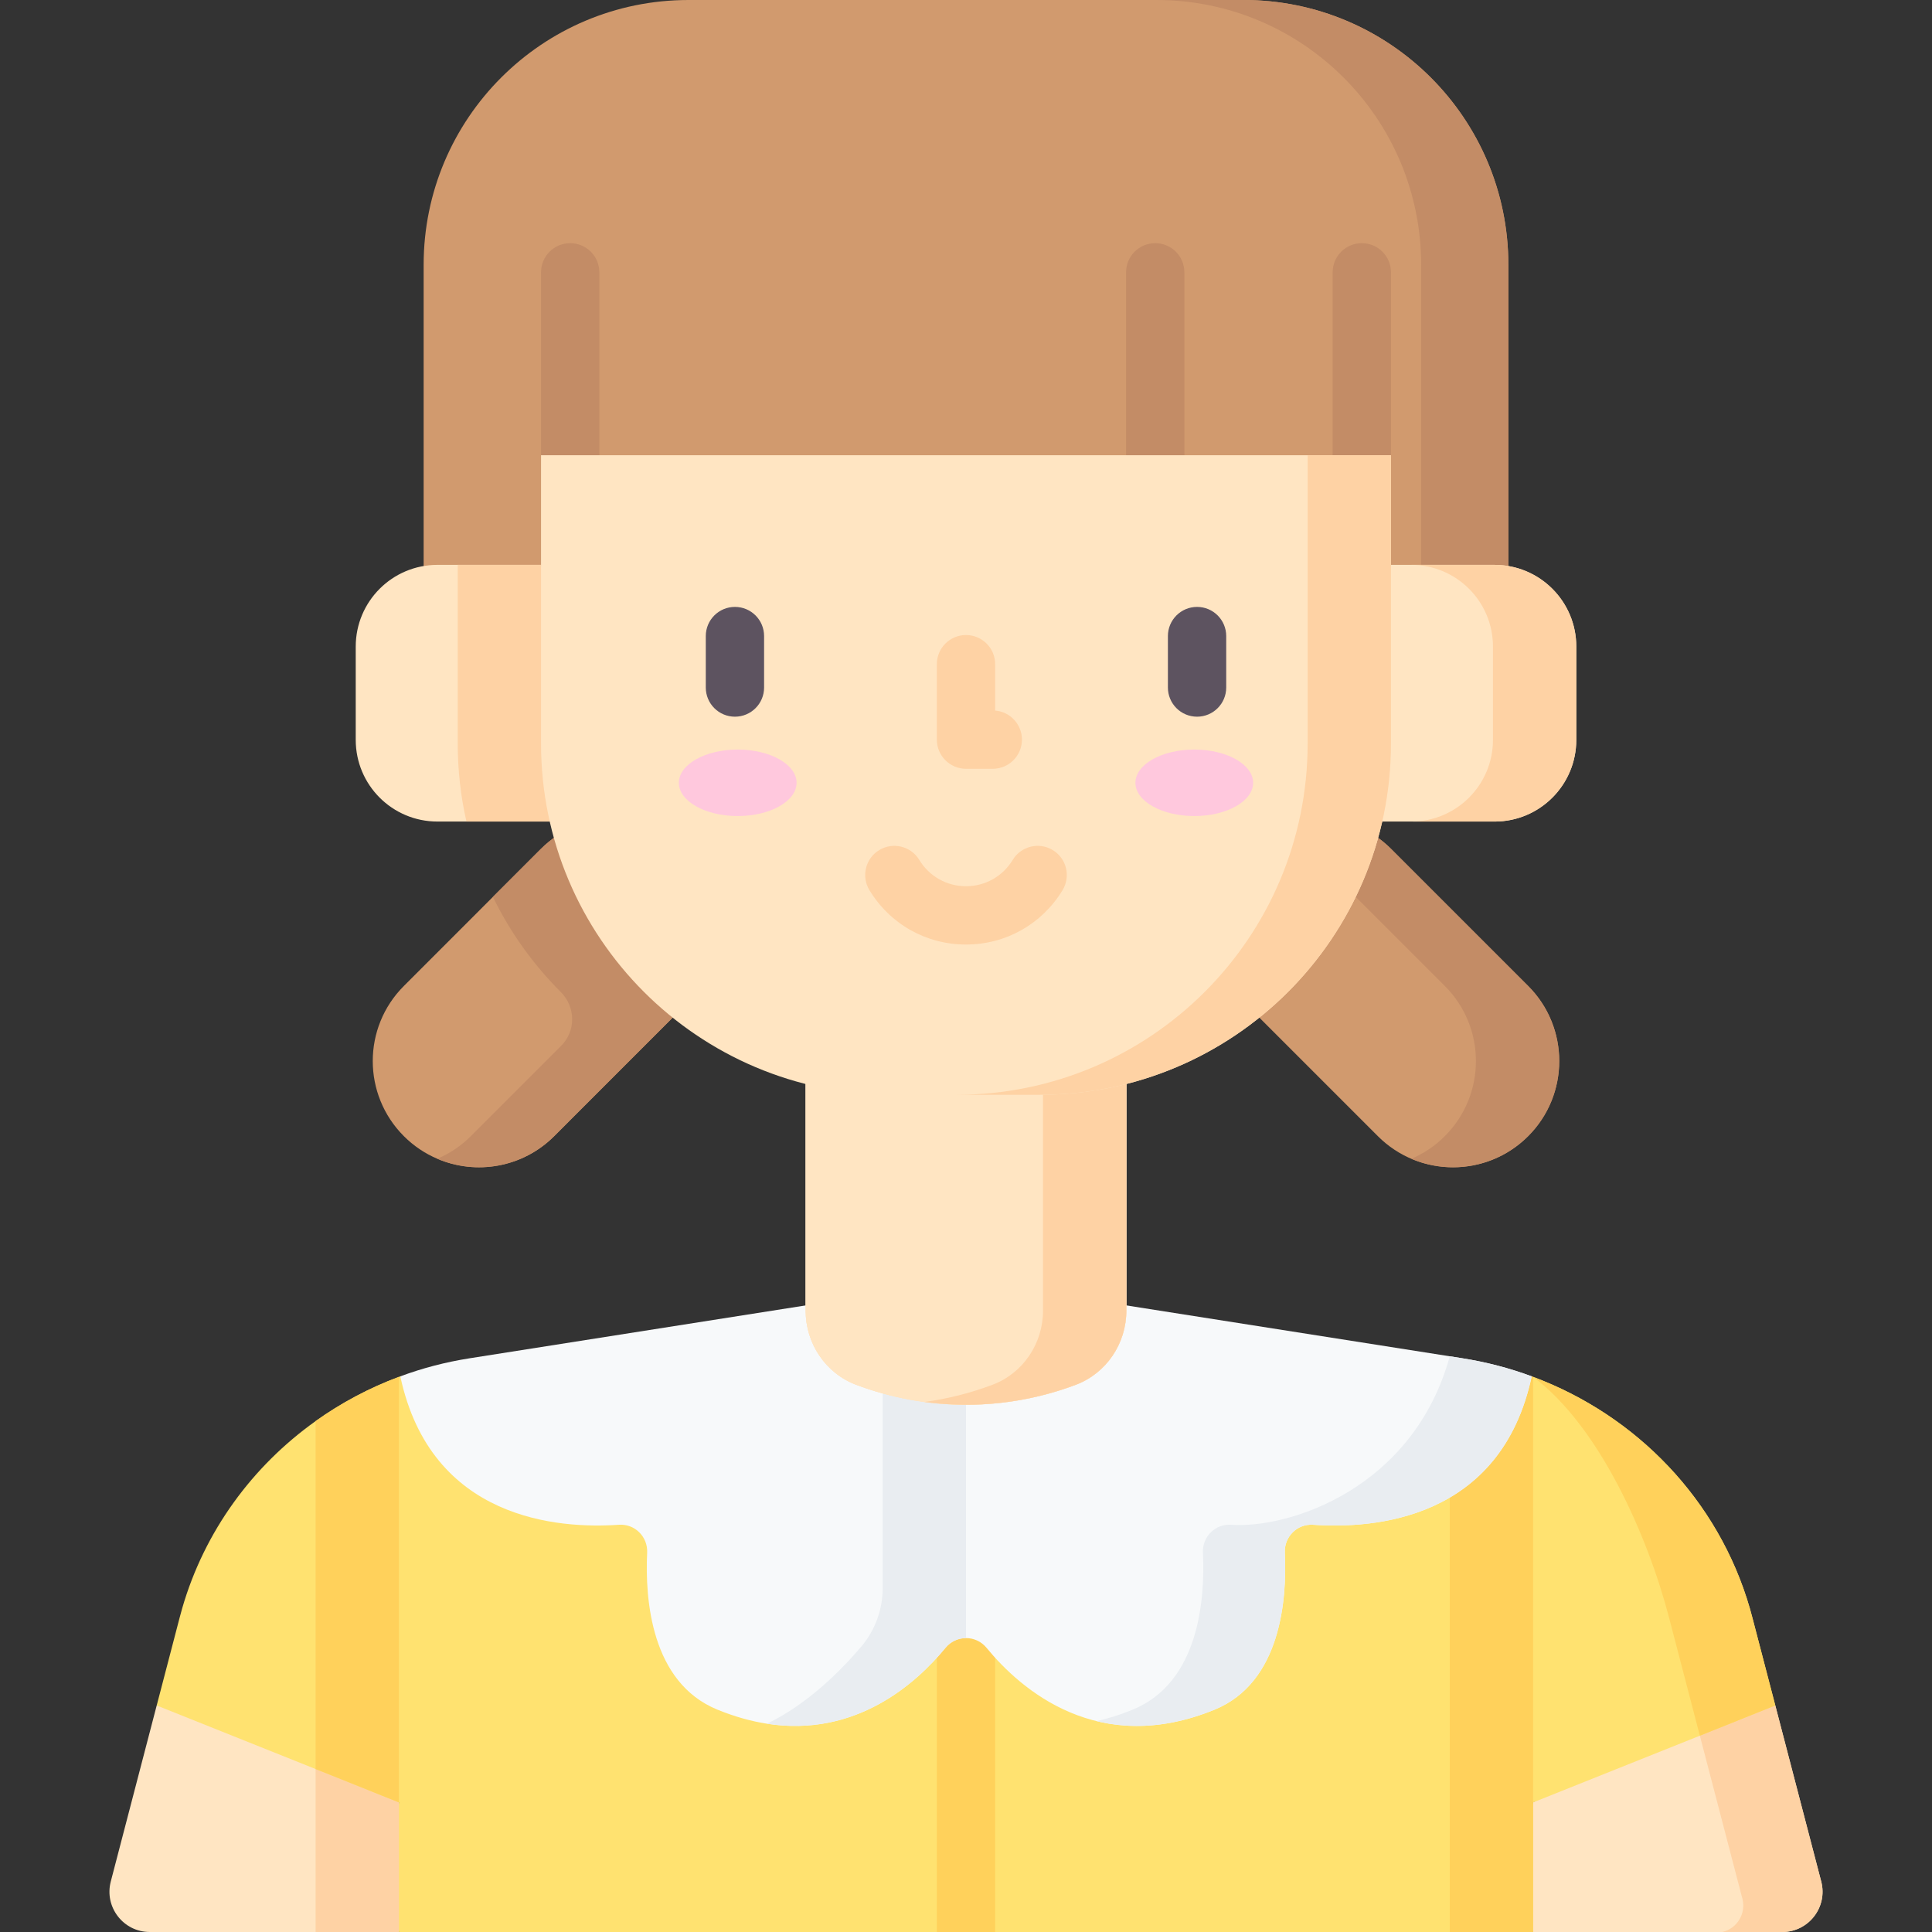 <svg enable-background="new 0 0 497 497" height="512" viewBox="0 0 497 497" width="512"
     xmlns="http://www.w3.org/2000/svg">
    <rect x="0" y="0" width="497" height="497" fill="#333333" stroke="none"/>
    <g>
        <path d="m458.474 497h-64.094l-5.66-16.46 5.66-16.88 31.15-19.67 10.63-1.79 20.53-3.47 11.814 45.288c1.713 6.568-3.243 12.982-10.03 12.982z"
              fill="#ffe5c2"/>
        <path d="m458.474 497h-15.416c3.824-.895 6.158-4.766 5.167-8.565l-12.065-46.235 20.53-3.47 11.814 45.288c1.713 6.568-3.243 12.982-10.03 12.982z"
              fill="#fed2a4"/>
        <path d="m106.88 481.1-4.26 15.9h-64.094c-6.787 0-11.743-6.414-10.03-12.982l11.814-45.288 33.62 3.8 7.26 5.35 21.43 15.78z"
              fill="#ffe5c2"/>
        <path d="m106.88 481.1-4.26 15.9h-21.43v-49.12l21.43 15.78z" fill="#fed2a4"/>
        <path d="m456.69 438.73-19.41 7.77-42.9 17.16v33.34h-291.76v-33.34l-21.43-8.58-40.88-16.35 5.9-22.6c.21-.81.43-1.61.66-2.41 5.74-19.85 18.09-36.58 34.32-48.15 6.57-4.68 13.77-8.52 21.43-11.38.12-.04.24-.09.36-.13h291.04c.12.04.24.09.36.13 26.6 9.93 47.68 31.66 55.75 59.53.23.8.45 1.6.66 2.41z"
              fill="#ffe270"/>
        <path d="m388.019 175.728h-279.038v-107.611c0-37.62 30.497-68.117 68.117-68.117h142.804c37.62 0 68.117 30.497 68.117 68.117z"
              fill="#d19a6e"/>
        <path d="m319.902 0h-22.434c37.62 0 68.117 30.497 68.117 68.117v107.611h22.434v-107.611c0-37.62-30.497-68.117-68.117-68.117z"
              fill="#c38c66"/>
        <g>
            <path d="m146.68 124.6c-4.143 0-7.5-3.358-7.5-7.5v-47.046c0-4.142 3.357-7.5 7.5-7.5s7.5 3.358 7.5 7.5v47.046c0 4.142-3.357 7.5-7.5 7.5z"
                  fill="#c38c66"/>
        </g>
        <g>
            <path d="m350.32 124.6c-4.143 0-7.5-3.358-7.5-7.5v-47.046c0-4.142 3.357-7.5 7.5-7.5s7.5 3.358 7.5 7.5v47.046c0 4.142-3.357 7.5-7.5 7.5z"
                  fill="#c38c66"/>
        </g>
        <g>
            <path d="m297.179 124.6c-4.143 0-7.5-3.358-7.5-7.5v-47.046c0-4.142 3.357-7.5 7.5-7.5s7.5 3.358 7.5 7.5v47.046c0 4.142-3.358 7.5-7.5 7.5z"
                  fill="#c38c66"/>
        </g>
        <path d="m394.38 354.19v142.81h-21.43v-142.94h21.07c.12.04.24.09.36.13z" fill="#ffd15b"/>
        <g>
            <path d="m256 416.4v80.6h-15v-80.6c0-4.14 3.36-7.5 7.5-7.5s7.5 3.36 7.5 7.5z" fill="#ffd15b"/>
        </g>
        <path d="m394.02 354.06c-7.91 37.01-40.78 39.26-56.23 38.18-4.09-.28-7.46 3.08-7.27 7.17.57 11.93-.96 33.4-18.09 40.4-29.89 12.22-49.8-5.14-58.66-15.93-1.37-1.66-3.32-2.49-5.27-2.49s-3.9.83-5.27 2.49c-7.54 9.18-23.07 23.11-45.93 19.54-4.02-.62-8.26-1.79-12.73-3.61-17.13-7-18.66-28.47-18.09-40.4.19-4.09-3.18-7.45-7.27-7.17-15.45 1.08-48.32-1.17-56.23-38.18 5.7-2.12 11.66-3.67 17.79-4.64l92.1-14.49h71.26l88.82 13.97 3.28.52c6.13.97 12.09 2.52 17.79 4.64z"
              fill="#f7f9fa"/>
        <path d="m394.02 354.06c-7.91 37.01-40.78 39.26-56.23 38.18-4.09-.28-7.46 3.08-7.27 7.17.57 11.93-.96 33.4-18.09 40.4-11.64 4.76-21.77 5.03-30.32 2.95 2.97-.68 6.05-1.64 9.25-2.95 17.13-7 18.66-28.47 18.09-40.4-.19-4.09 3.18-7.45 7.27-7.17 14.93 1.04 46.84-9.29 56.23-43.34l3.28.52c6.13.97 12.09 2.52 17.79 4.64z"
              fill="#e9edf1"/>
        <g>
            <path d="m248.5 334.93v86.46c-1.95 0-3.9.83-5.27 2.49-7.54 9.18-23.07 23.11-45.93 19.54 10.5-5.06 19.09-13.74 24.3-19.89 3.55-4.2 5.47-9.54 5.47-15.04v-73.56z"
                  fill="#e9edf1"/>
        </g>
        <path d="m102.62 354.19v109.47l-21.43-8.58v-89.51c6.57-4.68 13.77-8.52 21.43-11.38z" fill="#ffd15b"/>
        <path d="m456.69 438.73-19.41 7.77-7.92-30.37c-5.48-21-17.95-49.27-34.98-61.94 26.6 9.93 47.68 31.66 55.75 59.53.23.8.45 1.6.66 2.41z"
              fill="#ffd15b"/>
        <g>
            <path d="m185.8 237.7c0 7-2.67 14-8.01 19.33l-13.35 13.35-21.89 21.9c-8.13 8.12-20.1 10.06-30.05 5.81-3.12-1.32-6.05-3.26-8.6-5.81-10.68-10.68-10.68-27.98 0-38.65l22.9-22.91 12.34-12.34c10.68-10.67 27.98-10.67 38.65 0 5.34 5.34 8.01 12.33 8.01 19.32z"
                  fill="#d19a6e"/>
            <path d="m185.8 237.7c0 7-2.67 14-8.01 19.33l-13.35 13.35-21.89 21.9c-8.13 8.12-20.1 10.06-30.05 5.81 3.13-1.33 6.06-3.26 8.61-5.81l23.25-23.25c3.83-3.83 3.74-10.01-.1-13.84-7.1-7.09-13.03-15.35-17.46-24.47l12.34-12.34c10.68-10.67 27.98-10.67 38.65 0 5.34 5.34 8.01 12.33 8.01 19.32z"
                  fill="#c38c66"/>
            <path d="m393.103 292.278c10.673-10.673 10.673-27.977 0-38.649l-35.248-35.248c-10.673-10.673-27.977-10.673-38.649 0-10.673 10.673-10.673 27.977 0 38.649l35.248 35.248c10.672 10.672 27.976 10.672 38.649 0z"
                  fill="#d19a6e"/>
            <path d="m393.103 253.628-35.248-35.248c-8.123-8.123-20.083-10.056-30.042-5.815 3.126 1.332 6.058 3.265 8.608 5.815l35.248 35.248c10.673 10.673 10.673 27.977 0 38.649-2.55 2.55-5.481 4.484-8.608 5.815 9.958 4.241 21.919 2.307 30.042-5.815 10.673-10.672 10.673-27.976 0-38.649z"
                  fill="#c38c66"/>
        </g>
        <path d="m151.05 211.34h-38.53c-11.61 0-21.01-9.41-21.01-21.01v-24c0-11.61 9.4-21.02 21.01-21.02h26.66z"
              fill="#ffe5c2"/>
        <path d="m151.05 211.34h-31.06c-1.47-6.46-2.24-13.18-2.24-20.08v-45.95h21.43z" fill="#fed2a4"/>
        <path d="m384.48 211.343h-36.392l9.736-66.029h26.656c11.606 0 21.014 9.408 21.014 21.014v24.001c0 11.606-9.409 21.014-21.014 21.014z"
              fill="#ffe5c2"/>
        <path d="m384.479 145.314h-21.434c11.606 0 21.014 9.408 21.014 21.014v24.001c0 11.606-9.408 21.014-21.014 21.014h21.434c11.606 0 21.014-9.408 21.014-21.014v-24.001c.001-11.606-9.408-21.014-21.014-21.014z"
              fill="#fed2a4"/>
        <g fill="#ffe5c2">
            <path d="m207.254 274h82.492v63.178c0 8.416-5.116 16.077-12.99 19.048-18.199 6.864-38.313 6.864-56.511 0-7.875-2.97-12.99-10.631-12.99-19.048v-63.178z"/>
            <path d="m207.254 274h82.492v63.178c0 8.416-5.116 16.077-12.99 19.048-18.199 6.864-38.313 6.864-56.511 0-7.875-2.97-12.99-10.631-12.99-19.048v-63.178z"/>
            <path d="m207.254 274h82.492v63.178c0 8.416-5.116 16.077-12.99 19.048-18.199 6.864-38.313 6.864-56.511 0-7.875-2.97-12.99-10.631-12.99-19.048v-63.178z"/>
        </g>
        <path d="m268.312 274v63.179c0 8.416-5.116 16.077-12.99 19.047-5.698 2.149-11.583 3.625-17.539 4.428 13.067 1.763 26.472.287 38.972-4.428 7.875-2.97 12.99-10.631 12.99-19.047v-63.179z"
              fill="#fed2a4"/>
        <path d="m357.82 117.1v74.162c0 49.909-40.459 90.368-90.368 90.368h-37.904c-49.909 0-90.368-40.459-90.368-90.368v-74.162z"
              fill="#ffe5c2"/>
        <path d="m336.386 117.1v74.162c0 49.909-40.459 90.368-90.368 90.368h21.434c49.909 0 90.368-40.459 90.368-90.368v-74.162z"
              fill="#fed2a4"/>
        <g fill="#ffc8dd">
            <ellipse cx="307.224" cy="201.372" rx="15.141" ry="8.553"/>
            <ellipse cx="189.776" cy="201.372" rx="15.141" ry="8.553"/>
        </g>
        <g>
            <path d="m255.391 197.766h-6.891c-4.143 0-7.5-3.358-7.5-7.5v-19.405c0-4.142 3.357-7.5 7.5-7.5s7.5 3.358 7.5 7.5v11.929c3.857.31 6.891 3.539 6.891 7.476 0 4.142-3.358 7.5-7.5 7.5z"
                  fill="#fed2a4"/>
        </g>
        <g>
            <g>
                <path d="m189.06 184.366c-4.143 0-7.5-3.358-7.5-7.5v-13.242c0-4.142 3.357-7.5 7.5-7.5s7.5 3.358 7.5 7.5v13.242c0 4.142-3.358 7.5-7.5 7.5z"
                      fill="#5d5360"/>
            </g>
            <g>
                <path d="m307.94 184.366c-4.143 0-7.5-3.358-7.5-7.5v-13.242c0-4.142 3.357-7.5 7.5-7.5s7.5 3.358 7.5 7.5v13.242c0 4.142-3.357 7.5-7.5 7.5z"
                      fill="#5d5360"/>
            </g>
        </g>
        <g>
            <path d="m248.5 242.976c-10.239 0-19.526-5.23-24.845-13.991-2.149-3.541-1.021-8.154 2.52-10.303 3.539-2.149 8.153-1.022 10.303 2.519 2.575 4.242 7.069 6.775 12.022 6.775s9.447-2.533 12.022-6.775c2.149-3.541 6.764-4.668 10.303-2.519 3.541 2.149 4.669 6.762 2.52 10.303-5.319 8.761-14.606 13.991-24.845 13.991z"
                  fill="#fed2a4"/>
        </g>
    </g>
</svg>
